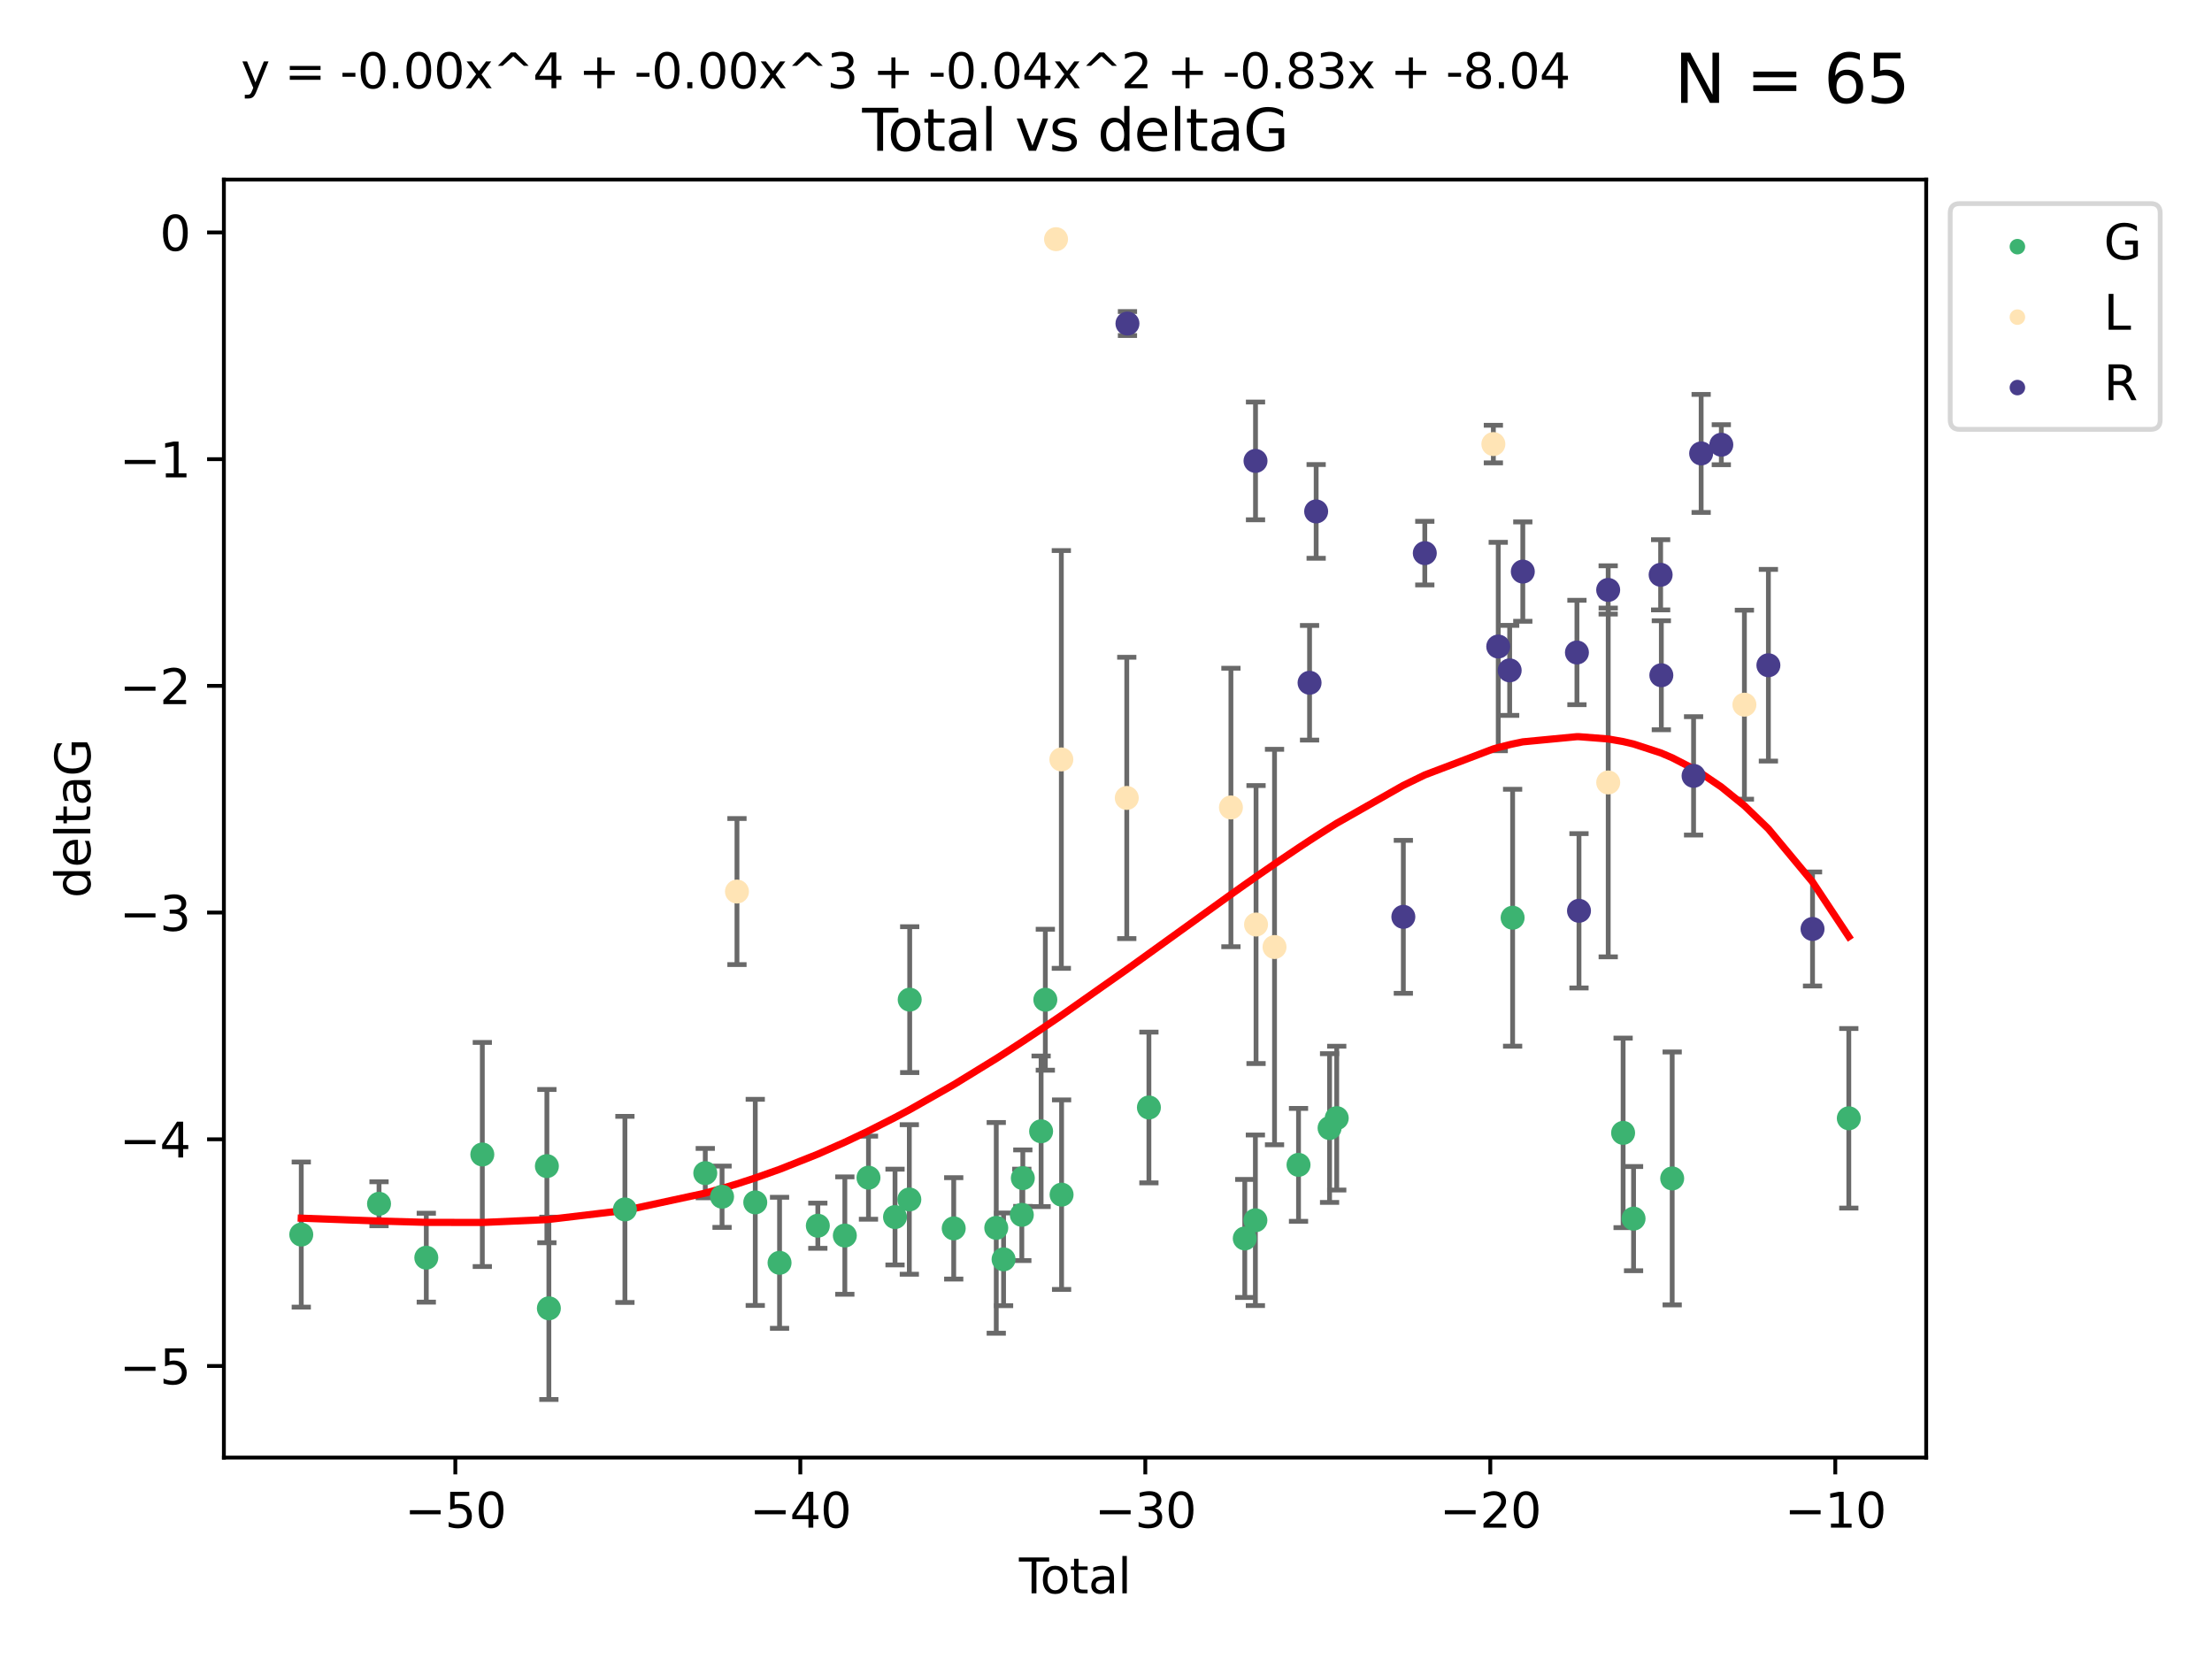 <?xml version="1.0" encoding="utf-8" standalone="no"?>
<!DOCTYPE svg PUBLIC "-//W3C//DTD SVG 1.1//EN"
  "http://www.w3.org/Graphics/SVG/1.1/DTD/svg11.dtd">
<svg xmlns:xlink="http://www.w3.org/1999/xlink" width="460.8pt" height="345.6pt" viewBox="0 0 460.8 345.6" xmlns="http://www.w3.org/2000/svg" version="1.1">
 <defs>
  <style type="text/css">*{stroke-linejoin: round; stroke-linecap: butt}</style>
 </defs>
 <g id="figure_1">
  <g id="patch_1">
   <path d="M 0 345.6 
L 460.8 345.6 
L 460.8 0 
L 0 0 
z
" style="fill: #ffffff"/>
  </g>
  <g id="axes_1">
   <g id="patch_2">
    <path d="M 46.64 303.64 
L 401.26 303.64 
L 401.26 37.411 
L 46.64 37.411 
z
" style="fill: #ffffff"/>
   </g>
   <g id="PathCollection_1">
    <defs>
     <path id="m9572aac5c4" d="M 0 1.118 
C 0.297 1.118 0.581 1 0.791 0.791 
C 1 0.581 1.118 0.297 1.118 0 
C 1.118 -0.297 1 -0.581 0.791 -0.791 
C 0.581 -1 0.297 -1.118 0 -1.118 
C -0.297 -1.118 -0.581 -1 -0.791 -0.791 
C -1 -0.581 -1.118 -0.297 -1.118 0 
C -1.118 0.297 -1 0.581 -0.791 0.791 
C -0.581 1 -0.297 1.118 0 1.118 
z
" style="stroke: #3cb371"/>
    </defs>
    <g clip-path="url(#p3789a8ad68)">
     <use xlink:href="#m9572aac5c4" x="62.759" y="257.182" style="fill: #3cb371; stroke: #3cb371"/>
     <use xlink:href="#m9572aac5c4" x="78.96" y="250.768" style="fill: #3cb371; stroke: #3cb371"/>
     <use xlink:href="#m9572aac5c4" x="88.805" y="261.999" style="fill: #3cb371; stroke: #3cb371"/>
     <use xlink:href="#m9572aac5c4" x="100.475" y="240.501" style="fill: #3cb371; stroke: #3cb371"/>
     <use xlink:href="#m9572aac5c4" x="113.926" y="242.922" style="fill: #3cb371; stroke: #3cb371"/>
     <use xlink:href="#m9572aac5c4" x="114.341" y="272.546" style="fill: #3cb371; stroke: #3cb371"/>
     <use xlink:href="#m9572aac5c4" x="130.182" y="251.943" style="fill: #3cb371; stroke: #3cb371"/>
     <use xlink:href="#m9572aac5c4" x="146.922" y="244.382" style="fill: #3cb371; stroke: #3cb371"/>
     <use xlink:href="#m9572aac5c4" x="150.418" y="249.3" style="fill: #3cb371; stroke: #3cb371"/>
     <use xlink:href="#m9572aac5c4" x="157.336" y="250.479" style="fill: #3cb371; stroke: #3cb371"/>
     <use xlink:href="#m9572aac5c4" x="162.396" y="263.065" style="fill: #3cb371; stroke: #3cb371"/>
     <use xlink:href="#m9572aac5c4" x="170.369" y="255.34" style="fill: #3cb371; stroke: #3cb371"/>
     <use xlink:href="#m9572aac5c4" x="175.995" y="257.388" style="fill: #3cb371; stroke: #3cb371"/>
     <use xlink:href="#m9572aac5c4" x="180.92" y="245.332" style="fill: #3cb371; stroke: #3cb371"/>
     <use xlink:href="#m9572aac5c4" x="186.45" y="253.533" style="fill: #3cb371; stroke: #3cb371"/>
     <use xlink:href="#m9572aac5c4" x="189.429" y="249.871" style="fill: #3cb371; stroke: #3cb371"/>
     <use xlink:href="#m9572aac5c4" x="189.507" y="208.243" style="fill: #3cb371; stroke: #3cb371"/>
     <use xlink:href="#m9572aac5c4" x="198.678" y="255.891" style="fill: #3cb371; stroke: #3cb371"/>
     <use xlink:href="#m9572aac5c4" x="207.539" y="255.787" style="fill: #3cb371; stroke: #3cb371"/>
     <use xlink:href="#m9572aac5c4" x="209.063" y="262.342" style="fill: #3cb371; stroke: #3cb371"/>
     <use xlink:href="#m9572aac5c4" x="212.864" y="253.075" style="fill: #3cb371; stroke: #3cb371"/>
     <use xlink:href="#m9572aac5c4" x="213.072" y="245.425" style="fill: #3cb371; stroke: #3cb371"/>
     <use xlink:href="#m9572aac5c4" x="216.882" y="235.668" style="fill: #3cb371; stroke: #3cb371"/>
     <use xlink:href="#m9572aac5c4" x="217.762" y="208.261" style="fill: #3cb371; stroke: #3cb371"/>
     <use xlink:href="#m9572aac5c4" x="221.148" y="248.867" style="fill: #3cb371; stroke: #3cb371"/>
     <use xlink:href="#m9572aac5c4" x="239.339" y="230.71" style="fill: #3cb371; stroke: #3cb371"/>
     <use xlink:href="#m9572aac5c4" x="259.309" y="257.991" style="fill: #3cb371; stroke: #3cb371"/>
     <use xlink:href="#m9572aac5c4" x="261.52" y="254.21" style="fill: #3cb371; stroke: #3cb371"/>
     <use xlink:href="#m9572aac5c4" x="270.506" y="242.66" style="fill: #3cb371; stroke: #3cb371"/>
     <use xlink:href="#m9572aac5c4" x="276.974" y="234.993" style="fill: #3cb371; stroke: #3cb371"/>
     <use xlink:href="#m9572aac5c4" x="278.466" y="232.924" style="fill: #3cb371; stroke: #3cb371"/>
     <use xlink:href="#m9572aac5c4" x="315.106" y="191.178" style="fill: #3cb371; stroke: #3cb371"/>
     <use xlink:href="#m9572aac5c4" x="338.124" y="235.999" style="fill: #3cb371; stroke: #3cb371"/>
     <use xlink:href="#m9572aac5c4" x="340.301" y="253.86" style="fill: #3cb371; stroke: #3cb371"/>
     <use xlink:href="#m9572aac5c4" x="348.347" y="245.49" style="fill: #3cb371; stroke: #3cb371"/>
     <use xlink:href="#m9572aac5c4" x="385.141" y="232.96" style="fill: #3cb371; stroke: #3cb371"/>
    </g>
   </g>
   <g id="PathCollection_2">
    <defs>
     <path id="m17d4ac62e1" d="M 0 1.118 
C 0.297 1.118 0.581 1 0.791 0.791 
C 1 0.581 1.118 0.297 1.118 0 
C 1.118 -0.297 1 -0.581 0.791 -0.791 
C 0.581 -1 0.297 -1.118 0 -1.118 
C -0.297 -1.118 -0.581 -1 -0.791 -0.791 
C -1 -0.581 -1.118 -0.297 -1.118 0 
C -1.118 0.297 -1 0.581 -0.791 0.791 
C -0.581 1 -0.297 1.118 0 1.118 
z
" style="stroke: #ffe4b5"/>
    </defs>
    <g clip-path="url(#p3789a8ad68)">
     <use xlink:href="#m17d4ac62e1" x="153.524" y="185.725" style="fill: #ffe4b5; stroke: #ffe4b5"/>
     <use xlink:href="#m17d4ac62e1" x="219.992" y="49.825" style="fill: #ffe4b5; stroke: #ffe4b5"/>
     <use xlink:href="#m17d4ac62e1" x="221.096" y="158.203" style="fill: #ffe4b5; stroke: #ffe4b5"/>
     <use xlink:href="#m17d4ac62e1" x="234.727" y="166.226" style="fill: #ffe4b5; stroke: #ffe4b5"/>
     <use xlink:href="#m17d4ac62e1" x="256.424" y="168.208" style="fill: #ffe4b5; stroke: #ffe4b5"/>
     <use xlink:href="#m17d4ac62e1" x="261.657" y="192.599" style="fill: #ffe4b5; stroke: #ffe4b5"/>
     <use xlink:href="#m17d4ac62e1" x="265.507" y="197.283" style="fill: #ffe4b5; stroke: #ffe4b5"/>
     <use xlink:href="#m17d4ac62e1" x="311.096" y="92.507" style="fill: #ffe4b5; stroke: #ffe4b5"/>
     <use xlink:href="#m17d4ac62e1" x="335.021" y="163" style="fill: #ffe4b5; stroke: #ffe4b5"/>
     <use xlink:href="#m17d4ac62e1" x="363.392" y="146.798" style="fill: #ffe4b5; stroke: #ffe4b5"/>
    </g>
   </g>
   <g id="PathCollection_3">
    <defs>
     <path id="m73bec2b24d" d="M 0 1.118 
C 0.297 1.118 0.581 1 0.791 0.791 
C 1 0.581 1.118 0.297 1.118 0 
C 1.118 -0.297 1 -0.581 0.791 -0.791 
C 0.581 -1 0.297 -1.118 0 -1.118 
C -0.297 -1.118 -0.581 -1 -0.791 -0.791 
C -1 -0.581 -1.118 -0.297 -1.118 0 
C -1.118 0.297 -1 0.581 -0.791 0.791 
C -0.581 1 -0.297 1.118 0 1.118 
z
" style="stroke: #483d8b"/>
    </defs>
    <g clip-path="url(#p3789a8ad68)">
     <use xlink:href="#m73bec2b24d" x="234.87" y="67.402" style="fill: #483d8b; stroke: #483d8b"/>
     <use xlink:href="#m73bec2b24d" x="261.547" y="96.017" style="fill: #483d8b; stroke: #483d8b"/>
     <use xlink:href="#m73bec2b24d" x="272.806" y="142.234" style="fill: #483d8b; stroke: #483d8b"/>
     <use xlink:href="#m73bec2b24d" x="274.179" y="106.539" style="fill: #483d8b; stroke: #483d8b"/>
     <use xlink:href="#m73bec2b24d" x="292.342" y="190.994" style="fill: #483d8b; stroke: #483d8b"/>
     <use xlink:href="#m73bec2b24d" x="296.812" y="115.228" style="fill: #483d8b; stroke: #483d8b"/>
     <use xlink:href="#m73bec2b24d" x="312.111" y="134.683" style="fill: #483d8b; stroke: #483d8b"/>
     <use xlink:href="#m73bec2b24d" x="314.492" y="139.652" style="fill: #483d8b; stroke: #483d8b"/>
     <use xlink:href="#m73bec2b24d" x="317.228" y="119.074" style="fill: #483d8b; stroke: #483d8b"/>
     <use xlink:href="#m73bec2b24d" x="328.504" y="135.925" style="fill: #483d8b; stroke: #483d8b"/>
     <use xlink:href="#m73bec2b24d" x="328.933" y="189.737" style="fill: #483d8b; stroke: #483d8b"/>
     <use xlink:href="#m73bec2b24d" x="335.013" y="122.892" style="fill: #483d8b; stroke: #483d8b"/>
     <use xlink:href="#m73bec2b24d" x="345.941" y="119.738" style="fill: #483d8b; stroke: #483d8b"/>
     <use xlink:href="#m73bec2b24d" x="346.087" y="140.667" style="fill: #483d8b; stroke: #483d8b"/>
     <use xlink:href="#m73bec2b24d" x="352.802" y="161.626" style="fill: #483d8b; stroke: #483d8b"/>
     <use xlink:href="#m73bec2b24d" x="354.38" y="94.457" style="fill: #483d8b; stroke: #483d8b"/>
     <use xlink:href="#m73bec2b24d" x="358.582" y="92.644" style="fill: #483d8b; stroke: #483d8b"/>
     <use xlink:href="#m73bec2b24d" x="368.389" y="138.582" style="fill: #483d8b; stroke: #483d8b"/>
     <use xlink:href="#m73bec2b24d" x="377.584" y="193.524" style="fill: #483d8b; stroke: #483d8b"/>
    </g>
   </g>
   <g id="matplotlib.axis_1">
    <g id="xtick_1">
     <g id="line2d_1">
      <defs>
       <path id="m373de8306a" d="M 0 0 
L 0 3.5 
" style="stroke: #000000; stroke-width: 0.8"/>
      </defs>
      <g>
       <use xlink:href="#m373de8306a" x="94.853" y="303.64" style="stroke: #000000; stroke-width: 0.8"/>
      </g>
     </g>
     <g id="text_1">
      <!-- −50 -->
      <g transform="translate(84.301 318.238)scale(0.1 -0.1)">
       <defs>
        <path id="DejaVuSans-2212" d="M 678 2272 
L 4684 2272 
L 4684 1741 
L 678 1741 
L 678 2272 
z
" transform="scale(0.016)"/>
        <path id="DejaVuSans-35" d="M 691 4666 
L 3169 4666 
L 3169 4134 
L 1269 4134 
L 1269 2991 
Q 1406 3038 1543 3061 
Q 1681 3084 1819 3084 
Q 2600 3084 3056 2656 
Q 3513 2228 3513 1497 
Q 3513 744 3044 326 
Q 2575 -91 1722 -91 
Q 1428 -91 1123 -41 
Q 819 9 494 109 
L 494 744 
Q 775 591 1075 516 
Q 1375 441 1709 441 
Q 2250 441 2565 725 
Q 2881 1009 2881 1497 
Q 2881 1984 2565 2268 
Q 2250 2553 1709 2553 
Q 1456 2553 1204 2497 
Q 953 2441 691 2322 
L 691 4666 
z
" transform="scale(0.016)"/>
        <path id="DejaVuSans-30" d="M 2034 4250 
Q 1547 4250 1301 3770 
Q 1056 3291 1056 2328 
Q 1056 1369 1301 889 
Q 1547 409 2034 409 
Q 2525 409 2770 889 
Q 3016 1369 3016 2328 
Q 3016 3291 2770 3770 
Q 2525 4250 2034 4250 
z
M 2034 4750 
Q 2819 4750 3233 4129 
Q 3647 3509 3647 2328 
Q 3647 1150 3233 529 
Q 2819 -91 2034 -91 
Q 1250 -91 836 529 
Q 422 1150 422 2328 
Q 422 3509 836 4129 
Q 1250 4750 2034 4750 
z
" transform="scale(0.016)"/>
       </defs>
       <use xlink:href="#DejaVuSans-2212"/>
       <use xlink:href="#DejaVuSans-35" x="83.789"/>
       <use xlink:href="#DejaVuSans-30" x="147.412"/>
      </g>
     </g>
    </g>
    <g id="xtick_2">
     <g id="line2d_2">
      <g>
       <use xlink:href="#m373de8306a" x="166.721" y="303.64" style="stroke: #000000; stroke-width: 0.8"/>
      </g>
     </g>
     <g id="text_2">
      <!-- −40 -->
      <g transform="translate(156.168 318.238)scale(0.1 -0.1)">
       <defs>
        <path id="DejaVuSans-34" d="M 2419 4116 
L 825 1625 
L 2419 1625 
L 2419 4116 
z
M 2253 4666 
L 3047 4666 
L 3047 1625 
L 3713 1625 
L 3713 1100 
L 3047 1100 
L 3047 0 
L 2419 0 
L 2419 1100 
L 313 1100 
L 313 1709 
L 2253 4666 
z
" transform="scale(0.016)"/>
       </defs>
       <use xlink:href="#DejaVuSans-2212"/>
       <use xlink:href="#DejaVuSans-34" x="83.789"/>
       <use xlink:href="#DejaVuSans-30" x="147.412"/>
      </g>
     </g>
    </g>
    <g id="xtick_3">
     <g id="line2d_3">
      <g>
       <use xlink:href="#m373de8306a" x="238.588" y="303.64" style="stroke: #000000; stroke-width: 0.8"/>
      </g>
     </g>
     <g id="text_3">
      <!-- −30 -->
      <g transform="translate(228.036 318.238)scale(0.1 -0.1)">
       <defs>
        <path id="DejaVuSans-33" d="M 2597 2516 
Q 3050 2419 3304 2112 
Q 3559 1806 3559 1356 
Q 3559 666 3084 287 
Q 2609 -91 1734 -91 
Q 1441 -91 1130 -33 
Q 819 25 488 141 
L 488 750 
Q 750 597 1062 519 
Q 1375 441 1716 441 
Q 2309 441 2620 675 
Q 2931 909 2931 1356 
Q 2931 1769 2642 2001 
Q 2353 2234 1838 2234 
L 1294 2234 
L 1294 2753 
L 1863 2753 
Q 2328 2753 2575 2939 
Q 2822 3125 2822 3475 
Q 2822 3834 2567 4026 
Q 2313 4219 1838 4219 
Q 1578 4219 1281 4162 
Q 984 4106 628 3988 
L 628 4550 
Q 988 4650 1302 4700 
Q 1616 4750 1894 4750 
Q 2613 4750 3031 4423 
Q 3450 4097 3450 3541 
Q 3450 3153 3228 2886 
Q 3006 2619 2597 2516 
z
" transform="scale(0.016)"/>
       </defs>
       <use xlink:href="#DejaVuSans-2212"/>
       <use xlink:href="#DejaVuSans-33" x="83.789"/>
       <use xlink:href="#DejaVuSans-30" x="147.412"/>
      </g>
     </g>
    </g>
    <g id="xtick_4">
     <g id="line2d_4">
      <g>
       <use xlink:href="#m373de8306a" x="310.456" y="303.64" style="stroke: #000000; stroke-width: 0.8"/>
      </g>
     </g>
     <g id="text_4">
      <!-- −20 -->
      <g transform="translate(299.904 318.238)scale(0.1 -0.1)">
       <defs>
        <path id="DejaVuSans-32" d="M 1228 531 
L 3431 531 
L 3431 0 
L 469 0 
L 469 531 
Q 828 903 1448 1529 
Q 2069 2156 2228 2338 
Q 2531 2678 2651 2914 
Q 2772 3150 2772 3378 
Q 2772 3750 2511 3984 
Q 2250 4219 1831 4219 
Q 1534 4219 1204 4116 
Q 875 4013 500 3803 
L 500 4441 
Q 881 4594 1212 4672 
Q 1544 4750 1819 4750 
Q 2544 4750 2975 4387 
Q 3406 4025 3406 3419 
Q 3406 3131 3298 2873 
Q 3191 2616 2906 2266 
Q 2828 2175 2409 1742 
Q 1991 1309 1228 531 
z
" transform="scale(0.016)"/>
       </defs>
       <use xlink:href="#DejaVuSans-2212"/>
       <use xlink:href="#DejaVuSans-32" x="83.789"/>
       <use xlink:href="#DejaVuSans-30" x="147.412"/>
      </g>
     </g>
    </g>
    <g id="xtick_5">
     <g id="line2d_5">
      <g>
       <use xlink:href="#m373de8306a" x="382.324" y="303.64" style="stroke: #000000; stroke-width: 0.8"/>
      </g>
     </g>
     <g id="text_5">
      <!-- −10 -->
      <g transform="translate(371.771 318.238)scale(0.1 -0.1)">
       <defs>
        <path id="DejaVuSans-31" d="M 794 531 
L 1825 531 
L 1825 4091 
L 703 3866 
L 703 4441 
L 1819 4666 
L 2450 4666 
L 2450 531 
L 3481 531 
L 3481 0 
L 794 0 
L 794 531 
z
" transform="scale(0.016)"/>
       </defs>
       <use xlink:href="#DejaVuSans-2212"/>
       <use xlink:href="#DejaVuSans-31" x="83.789"/>
       <use xlink:href="#DejaVuSans-30" x="147.412"/>
      </g>
     </g>
    </g>
    <g id="text_6">
     <!-- Total -->
     <g transform="translate(212.273 331.917)scale(0.1 -0.1)">
      <defs>
       <path id="DejaVuSans-54" d="M -19 4666 
L 3928 4666 
L 3928 4134 
L 2272 4134 
L 2272 0 
L 1638 0 
L 1638 4134 
L -19 4134 
L -19 4666 
z
" transform="scale(0.016)"/>
       <path id="DejaVuSans-6f" d="M 1959 3097 
Q 1497 3097 1228 2736 
Q 959 2375 959 1747 
Q 959 1119 1226 758 
Q 1494 397 1959 397 
Q 2419 397 2687 759 
Q 2956 1122 2956 1747 
Q 2956 2369 2687 2733 
Q 2419 3097 1959 3097 
z
M 1959 3584 
Q 2709 3584 3137 3096 
Q 3566 2609 3566 1747 
Q 3566 888 3137 398 
Q 2709 -91 1959 -91 
Q 1206 -91 779 398 
Q 353 888 353 1747 
Q 353 2609 779 3096 
Q 1206 3584 1959 3584 
z
" transform="scale(0.016)"/>
       <path id="DejaVuSans-74" d="M 1172 4494 
L 1172 3500 
L 2356 3500 
L 2356 3053 
L 1172 3053 
L 1172 1153 
Q 1172 725 1289 603 
Q 1406 481 1766 481 
L 2356 481 
L 2356 0 
L 1766 0 
Q 1100 0 847 248 
Q 594 497 594 1153 
L 594 3053 
L 172 3053 
L 172 3500 
L 594 3500 
L 594 4494 
L 1172 4494 
z
" transform="scale(0.016)"/>
       <path id="DejaVuSans-61" d="M 2194 1759 
Q 1497 1759 1228 1600 
Q 959 1441 959 1056 
Q 959 750 1161 570 
Q 1363 391 1709 391 
Q 2188 391 2477 730 
Q 2766 1069 2766 1631 
L 2766 1759 
L 2194 1759 
z
M 3341 1997 
L 3341 0 
L 2766 0 
L 2766 531 
Q 2569 213 2275 61 
Q 1981 -91 1556 -91 
Q 1019 -91 701 211 
Q 384 513 384 1019 
Q 384 1609 779 1909 
Q 1175 2209 1959 2209 
L 2766 2209 
L 2766 2266 
Q 2766 2663 2505 2880 
Q 2244 3097 1772 3097 
Q 1472 3097 1187 3025 
Q 903 2953 641 2809 
L 641 3341 
Q 956 3463 1253 3523 
Q 1550 3584 1831 3584 
Q 2591 3584 2966 3190 
Q 3341 2797 3341 1997 
z
" transform="scale(0.016)"/>
       <path id="DejaVuSans-6c" d="M 603 4863 
L 1178 4863 
L 1178 0 
L 603 0 
L 603 4863 
z
" transform="scale(0.016)"/>
      </defs>
      <use xlink:href="#DejaVuSans-54"/>
      <use xlink:href="#DejaVuSans-6f" x="44.084"/>
      <use xlink:href="#DejaVuSans-74" x="105.266"/>
      <use xlink:href="#DejaVuSans-61" x="144.475"/>
      <use xlink:href="#DejaVuSans-6c" x="205.754"/>
     </g>
    </g>
   </g>
   <g id="matplotlib.axis_2">
    <g id="ytick_1">
     <g id="line2d_6">
      <defs>
       <path id="m871b6bd806" d="M 0 0 
L -3.5 0 
" style="stroke: #000000; stroke-width: 0.8"/>
      </defs>
      <g>
       <use xlink:href="#m871b6bd806" x="46.64" y="284.56" style="stroke: #000000; stroke-width: 0.8"/>
      </g>
     </g>
     <g id="text_7">
      <!-- −5 -->
      <g transform="translate(24.898 288.36)scale(0.1 -0.1)">
       <use xlink:href="#DejaVuSans-2212"/>
       <use xlink:href="#DejaVuSans-35" x="83.789"/>
      </g>
     </g>
    </g>
    <g id="ytick_2">
     <g id="line2d_7">
      <g>
       <use xlink:href="#m871b6bd806" x="46.64" y="237.333" style="stroke: #000000; stroke-width: 0.8"/>
      </g>
     </g>
     <g id="text_8">
      <!-- −4 -->
      <g transform="translate(24.898 241.132)scale(0.1 -0.1)">
       <use xlink:href="#DejaVuSans-2212"/>
       <use xlink:href="#DejaVuSans-34" x="83.789"/>
      </g>
     </g>
    </g>
    <g id="ytick_3">
     <g id="line2d_8">
      <g>
       <use xlink:href="#m871b6bd806" x="46.64" y="190.106" style="stroke: #000000; stroke-width: 0.8"/>
      </g>
     </g>
     <g id="text_9">
      <!-- −3 -->
      <g transform="translate(24.898 193.905)scale(0.1 -0.1)">
       <use xlink:href="#DejaVuSans-2212"/>
       <use xlink:href="#DejaVuSans-33" x="83.789"/>
      </g>
     </g>
    </g>
    <g id="ytick_4">
     <g id="line2d_9">
      <g>
       <use xlink:href="#m871b6bd806" x="46.64" y="142.878" style="stroke: #000000; stroke-width: 0.8"/>
      </g>
     </g>
     <g id="text_10">
      <!-- −2 -->
      <g transform="translate(24.898 146.677)scale(0.1 -0.1)">
       <use xlink:href="#DejaVuSans-2212"/>
       <use xlink:href="#DejaVuSans-32" x="83.789"/>
      </g>
     </g>
    </g>
    <g id="ytick_5">
     <g id="line2d_10">
      <g>
       <use xlink:href="#m871b6bd806" x="46.64" y="95.651" style="stroke: #000000; stroke-width: 0.8"/>
      </g>
     </g>
     <g id="text_11">
      <!-- −1 -->
      <g transform="translate(24.898 99.45)scale(0.1 -0.1)">
       <use xlink:href="#DejaVuSans-2212"/>
       <use xlink:href="#DejaVuSans-31" x="83.789"/>
      </g>
     </g>
    </g>
    <g id="ytick_6">
     <g id="line2d_11">
      <g>
       <use xlink:href="#m871b6bd806" x="46.64" y="48.423" style="stroke: #000000; stroke-width: 0.8"/>
      </g>
     </g>
     <g id="text_12">
      <!-- 0 -->
      <g transform="translate(33.278 52.223)scale(0.1 -0.1)">
       <use xlink:href="#DejaVuSans-30"/>
      </g>
     </g>
    </g>
    <g id="text_13">
     <!-- deltaG -->
     <g transform="translate(18.818 187.064)rotate(-90)scale(0.1 -0.1)">
      <defs>
       <path id="DejaVuSans-64" d="M 2906 2969 
L 2906 4863 
L 3481 4863 
L 3481 0 
L 2906 0 
L 2906 525 
Q 2725 213 2448 61 
Q 2172 -91 1784 -91 
Q 1150 -91 751 415 
Q 353 922 353 1747 
Q 353 2572 751 3078 
Q 1150 3584 1784 3584 
Q 2172 3584 2448 3432 
Q 2725 3281 2906 2969 
z
M 947 1747 
Q 947 1113 1208 752 
Q 1469 391 1925 391 
Q 2381 391 2643 752 
Q 2906 1113 2906 1747 
Q 2906 2381 2643 2742 
Q 2381 3103 1925 3103 
Q 1469 3103 1208 2742 
Q 947 2381 947 1747 
z
" transform="scale(0.016)"/>
       <path id="DejaVuSans-65" d="M 3597 1894 
L 3597 1613 
L 953 1613 
Q 991 1019 1311 708 
Q 1631 397 2203 397 
Q 2534 397 2845 478 
Q 3156 559 3463 722 
L 3463 178 
Q 3153 47 2828 -22 
Q 2503 -91 2169 -91 
Q 1331 -91 842 396 
Q 353 884 353 1716 
Q 353 2575 817 3079 
Q 1281 3584 2069 3584 
Q 2775 3584 3186 3129 
Q 3597 2675 3597 1894 
z
M 3022 2063 
Q 3016 2534 2758 2815 
Q 2500 3097 2075 3097 
Q 1594 3097 1305 2825 
Q 1016 2553 972 2059 
L 3022 2063 
z
" transform="scale(0.016)"/>
       <path id="DejaVuSans-47" d="M 3809 666 
L 3809 1919 
L 2778 1919 
L 2778 2438 
L 4434 2438 
L 4434 434 
Q 4069 175 3628 42 
Q 3188 -91 2688 -91 
Q 1594 -91 976 548 
Q 359 1188 359 2328 
Q 359 3472 976 4111 
Q 1594 4750 2688 4750 
Q 3144 4750 3555 4637 
Q 3966 4525 4313 4306 
L 4313 3634 
Q 3963 3931 3569 4081 
Q 3175 4231 2741 4231 
Q 1884 4231 1454 3753 
Q 1025 3275 1025 2328 
Q 1025 1384 1454 906 
Q 1884 428 2741 428 
Q 3075 428 3337 486 
Q 3600 544 3809 666 
z
" transform="scale(0.016)"/>
      </defs>
      <use xlink:href="#DejaVuSans-64"/>
      <use xlink:href="#DejaVuSans-65" x="63.477"/>
      <use xlink:href="#DejaVuSans-6c" x="125"/>
      <use xlink:href="#DejaVuSans-74" x="152.783"/>
      <use xlink:href="#DejaVuSans-61" x="191.992"/>
      <use xlink:href="#DejaVuSans-47" x="253.271"/>
     </g>
    </g>
   </g>
   <g id="LineCollection_1">
    <path d="M 62.759 272.296 
L 62.759 242.068 
" clip-path="url(#p3789a8ad68)" style="fill: none; stroke: #696969"/>
    <path d="M 78.96 255.351 
L 78.96 246.184 
" clip-path="url(#p3789a8ad68)" style="fill: none; stroke: #696969"/>
    <path d="M 88.805 271.258 
L 88.805 252.74 
" clip-path="url(#p3789a8ad68)" style="fill: none; stroke: #696969"/>
    <path d="M 100.475 263.84 
L 100.475 217.163 
" clip-path="url(#p3789a8ad68)" style="fill: none; stroke: #696969"/>
    <path d="M 113.926 258.884 
L 113.926 226.961 
" clip-path="url(#p3789a8ad68)" style="fill: none; stroke: #696969"/>
    <path d="M 114.341 291.539 
L 114.341 253.554 
" clip-path="url(#p3789a8ad68)" style="fill: none; stroke: #696969"/>
    <path d="M 130.182 271.328 
L 130.182 232.557 
" clip-path="url(#p3789a8ad68)" style="fill: none; stroke: #696969"/>
    <path d="M 146.922 249.527 
L 146.922 239.237 
" clip-path="url(#p3789a8ad68)" style="fill: none; stroke: #696969"/>
    <path d="M 150.418 255.687 
L 150.418 242.912 
" clip-path="url(#p3789a8ad68)" style="fill: none; stroke: #696969"/>
    <path d="M 157.336 271.953 
L 157.336 229.006 
" clip-path="url(#p3789a8ad68)" style="fill: none; stroke: #696969"/>
    <path d="M 162.396 276.714 
L 162.396 249.415 
" clip-path="url(#p3789a8ad68)" style="fill: none; stroke: #696969"/>
    <path d="M 170.369 260.046 
L 170.369 250.634 
" clip-path="url(#p3789a8ad68)" style="fill: none; stroke: #696969"/>
    <path d="M 175.995 269.616 
L 175.995 245.16 
" clip-path="url(#p3789a8ad68)" style="fill: none; stroke: #696969"/>
    <path d="M 180.92 253.984 
L 180.92 236.68 
" clip-path="url(#p3789a8ad68)" style="fill: none; stroke: #696969"/>
    <path d="M 186.45 263.506 
L 186.45 243.559 
" clip-path="url(#p3789a8ad68)" style="fill: none; stroke: #696969"/>
    <path d="M 189.429 265.445 
L 189.429 234.297 
" clip-path="url(#p3789a8ad68)" style="fill: none; stroke: #696969"/>
    <path d="M 189.507 223.434 
L 189.507 193.052 
" clip-path="url(#p3789a8ad68)" style="fill: none; stroke: #696969"/>
    <path d="M 198.678 266.454 
L 198.678 245.329 
" clip-path="url(#p3789a8ad68)" style="fill: none; stroke: #696969"/>
    <path d="M 207.539 277.735 
L 207.539 233.84 
" clip-path="url(#p3789a8ad68)" style="fill: none; stroke: #696969"/>
    <path d="M 209.063 272.002 
L 209.063 252.682 
" clip-path="url(#p3789a8ad68)" style="fill: none; stroke: #696969"/>
    <path d="M 212.864 262.599 
L 212.864 243.552 
" clip-path="url(#p3789a8ad68)" style="fill: none; stroke: #696969"/>
    <path d="M 213.072 251.305 
L 213.072 239.545 
" clip-path="url(#p3789a8ad68)" style="fill: none; stroke: #696969"/>
    <path d="M 216.882 251.35 
L 216.882 219.987 
" clip-path="url(#p3789a8ad68)" style="fill: none; stroke: #696969"/>
    <path d="M 217.762 222.943 
L 217.762 193.58 
" clip-path="url(#p3789a8ad68)" style="fill: none; stroke: #696969"/>
    <path d="M 221.148 268.609 
L 221.148 229.125 
" clip-path="url(#p3789a8ad68)" style="fill: none; stroke: #696969"/>
    <path d="M 239.339 246.412 
L 239.339 215.007 
" clip-path="url(#p3789a8ad68)" style="fill: none; stroke: #696969"/>
    <path d="M 259.309 270.285 
L 259.309 245.697 
" clip-path="url(#p3789a8ad68)" style="fill: none; stroke: #696969"/>
    <path d="M 261.52 271.98 
L 261.52 236.439 
" clip-path="url(#p3789a8ad68)" style="fill: none; stroke: #696969"/>
    <path d="M 270.506 254.419 
L 270.506 230.902 
" clip-path="url(#p3789a8ad68)" style="fill: none; stroke: #696969"/>
    <path d="M 276.974 250.487 
L 276.974 219.499 
" clip-path="url(#p3789a8ad68)" style="fill: none; stroke: #696969"/>
    <path d="M 278.466 247.9 
L 278.466 217.947 
" clip-path="url(#p3789a8ad68)" style="fill: none; stroke: #696969"/>
    <path d="M 315.106 217.938 
L 315.106 164.418 
" clip-path="url(#p3789a8ad68)" style="fill: none; stroke: #696969"/>
    <path d="M 338.124 255.74 
L 338.124 216.257 
" clip-path="url(#p3789a8ad68)" style="fill: none; stroke: #696969"/>
    <path d="M 340.301 264.71 
L 340.301 243.009 
" clip-path="url(#p3789a8ad68)" style="fill: none; stroke: #696969"/>
    <path d="M 348.347 271.836 
L 348.347 219.145 
" clip-path="url(#p3789a8ad68)" style="fill: none; stroke: #696969"/>
    <path d="M 385.141 251.662 
L 385.141 214.257 
" clip-path="url(#p3789a8ad68)" style="fill: none; stroke: #696969"/>
   </g>
   <g id="line2d_12">
    <defs>
     <path id="m659d28e1be" d="M 2 0 
L -2 -0 
" style="stroke: #696969"/>
    </defs>
    <g clip-path="url(#p3789a8ad68)">
     <use xlink:href="#m659d28e1be" x="62.759" y="272.296" style="fill: #696969; stroke: #696969"/>
     <use xlink:href="#m659d28e1be" x="78.96" y="255.351" style="fill: #696969; stroke: #696969"/>
     <use xlink:href="#m659d28e1be" x="88.805" y="271.258" style="fill: #696969; stroke: #696969"/>
     <use xlink:href="#m659d28e1be" x="100.475" y="263.84" style="fill: #696969; stroke: #696969"/>
     <use xlink:href="#m659d28e1be" x="113.926" y="258.884" style="fill: #696969; stroke: #696969"/>
     <use xlink:href="#m659d28e1be" x="114.341" y="291.539" style="fill: #696969; stroke: #696969"/>
     <use xlink:href="#m659d28e1be" x="130.182" y="271.328" style="fill: #696969; stroke: #696969"/>
     <use xlink:href="#m659d28e1be" x="146.922" y="249.527" style="fill: #696969; stroke: #696969"/>
     <use xlink:href="#m659d28e1be" x="150.418" y="255.687" style="fill: #696969; stroke: #696969"/>
     <use xlink:href="#m659d28e1be" x="157.336" y="271.953" style="fill: #696969; stroke: #696969"/>
     <use xlink:href="#m659d28e1be" x="162.396" y="276.714" style="fill: #696969; stroke: #696969"/>
     <use xlink:href="#m659d28e1be" x="170.369" y="260.046" style="fill: #696969; stroke: #696969"/>
     <use xlink:href="#m659d28e1be" x="175.995" y="269.616" style="fill: #696969; stroke: #696969"/>
     <use xlink:href="#m659d28e1be" x="180.92" y="253.984" style="fill: #696969; stroke: #696969"/>
     <use xlink:href="#m659d28e1be" x="186.45" y="263.506" style="fill: #696969; stroke: #696969"/>
     <use xlink:href="#m659d28e1be" x="189.429" y="265.445" style="fill: #696969; stroke: #696969"/>
     <use xlink:href="#m659d28e1be" x="189.507" y="223.434" style="fill: #696969; stroke: #696969"/>
     <use xlink:href="#m659d28e1be" x="198.678" y="266.454" style="fill: #696969; stroke: #696969"/>
     <use xlink:href="#m659d28e1be" x="207.539" y="277.735" style="fill: #696969; stroke: #696969"/>
     <use xlink:href="#m659d28e1be" x="209.063" y="272.002" style="fill: #696969; stroke: #696969"/>
     <use xlink:href="#m659d28e1be" x="212.864" y="262.599" style="fill: #696969; stroke: #696969"/>
     <use xlink:href="#m659d28e1be" x="213.072" y="251.305" style="fill: #696969; stroke: #696969"/>
     <use xlink:href="#m659d28e1be" x="216.882" y="251.35" style="fill: #696969; stroke: #696969"/>
     <use xlink:href="#m659d28e1be" x="217.762" y="222.943" style="fill: #696969; stroke: #696969"/>
     <use xlink:href="#m659d28e1be" x="221.148" y="268.609" style="fill: #696969; stroke: #696969"/>
     <use xlink:href="#m659d28e1be" x="239.339" y="246.412" style="fill: #696969; stroke: #696969"/>
     <use xlink:href="#m659d28e1be" x="259.309" y="270.285" style="fill: #696969; stroke: #696969"/>
     <use xlink:href="#m659d28e1be" x="261.52" y="271.98" style="fill: #696969; stroke: #696969"/>
     <use xlink:href="#m659d28e1be" x="270.506" y="254.419" style="fill: #696969; stroke: #696969"/>
     <use xlink:href="#m659d28e1be" x="276.974" y="250.487" style="fill: #696969; stroke: #696969"/>
     <use xlink:href="#m659d28e1be" x="278.466" y="247.9" style="fill: #696969; stroke: #696969"/>
     <use xlink:href="#m659d28e1be" x="315.106" y="217.938" style="fill: #696969; stroke: #696969"/>
     <use xlink:href="#m659d28e1be" x="338.124" y="255.74" style="fill: #696969; stroke: #696969"/>
     <use xlink:href="#m659d28e1be" x="340.301" y="264.71" style="fill: #696969; stroke: #696969"/>
     <use xlink:href="#m659d28e1be" x="348.347" y="271.836" style="fill: #696969; stroke: #696969"/>
     <use xlink:href="#m659d28e1be" x="385.141" y="251.662" style="fill: #696969; stroke: #696969"/>
    </g>
   </g>
   <g id="line2d_13">
    <g clip-path="url(#p3789a8ad68)">
     <use xlink:href="#m659d28e1be" x="62.759" y="242.068" style="fill: #696969; stroke: #696969"/>
     <use xlink:href="#m659d28e1be" x="78.96" y="246.184" style="fill: #696969; stroke: #696969"/>
     <use xlink:href="#m659d28e1be" x="88.805" y="252.74" style="fill: #696969; stroke: #696969"/>
     <use xlink:href="#m659d28e1be" x="100.475" y="217.163" style="fill: #696969; stroke: #696969"/>
     <use xlink:href="#m659d28e1be" x="113.926" y="226.961" style="fill: #696969; stroke: #696969"/>
     <use xlink:href="#m659d28e1be" x="114.341" y="253.554" style="fill: #696969; stroke: #696969"/>
     <use xlink:href="#m659d28e1be" x="130.182" y="232.557" style="fill: #696969; stroke: #696969"/>
     <use xlink:href="#m659d28e1be" x="146.922" y="239.237" style="fill: #696969; stroke: #696969"/>
     <use xlink:href="#m659d28e1be" x="150.418" y="242.912" style="fill: #696969; stroke: #696969"/>
     <use xlink:href="#m659d28e1be" x="157.336" y="229.006" style="fill: #696969; stroke: #696969"/>
     <use xlink:href="#m659d28e1be" x="162.396" y="249.415" style="fill: #696969; stroke: #696969"/>
     <use xlink:href="#m659d28e1be" x="170.369" y="250.634" style="fill: #696969; stroke: #696969"/>
     <use xlink:href="#m659d28e1be" x="175.995" y="245.16" style="fill: #696969; stroke: #696969"/>
     <use xlink:href="#m659d28e1be" x="180.92" y="236.68" style="fill: #696969; stroke: #696969"/>
     <use xlink:href="#m659d28e1be" x="186.45" y="243.559" style="fill: #696969; stroke: #696969"/>
     <use xlink:href="#m659d28e1be" x="189.429" y="234.297" style="fill: #696969; stroke: #696969"/>
     <use xlink:href="#m659d28e1be" x="189.507" y="193.052" style="fill: #696969; stroke: #696969"/>
     <use xlink:href="#m659d28e1be" x="198.678" y="245.329" style="fill: #696969; stroke: #696969"/>
     <use xlink:href="#m659d28e1be" x="207.539" y="233.84" style="fill: #696969; stroke: #696969"/>
     <use xlink:href="#m659d28e1be" x="209.063" y="252.682" style="fill: #696969; stroke: #696969"/>
     <use xlink:href="#m659d28e1be" x="212.864" y="243.552" style="fill: #696969; stroke: #696969"/>
     <use xlink:href="#m659d28e1be" x="213.072" y="239.545" style="fill: #696969; stroke: #696969"/>
     <use xlink:href="#m659d28e1be" x="216.882" y="219.987" style="fill: #696969; stroke: #696969"/>
     <use xlink:href="#m659d28e1be" x="217.762" y="193.58" style="fill: #696969; stroke: #696969"/>
     <use xlink:href="#m659d28e1be" x="221.148" y="229.125" style="fill: #696969; stroke: #696969"/>
     <use xlink:href="#m659d28e1be" x="239.339" y="215.007" style="fill: #696969; stroke: #696969"/>
     <use xlink:href="#m659d28e1be" x="259.309" y="245.697" style="fill: #696969; stroke: #696969"/>
     <use xlink:href="#m659d28e1be" x="261.52" y="236.439" style="fill: #696969; stroke: #696969"/>
     <use xlink:href="#m659d28e1be" x="270.506" y="230.902" style="fill: #696969; stroke: #696969"/>
     <use xlink:href="#m659d28e1be" x="276.974" y="219.499" style="fill: #696969; stroke: #696969"/>
     <use xlink:href="#m659d28e1be" x="278.466" y="217.947" style="fill: #696969; stroke: #696969"/>
     <use xlink:href="#m659d28e1be" x="315.106" y="164.418" style="fill: #696969; stroke: #696969"/>
     <use xlink:href="#m659d28e1be" x="338.124" y="216.257" style="fill: #696969; stroke: #696969"/>
     <use xlink:href="#m659d28e1be" x="340.301" y="243.009" style="fill: #696969; stroke: #696969"/>
     <use xlink:href="#m659d28e1be" x="348.347" y="219.145" style="fill: #696969; stroke: #696969"/>
     <use xlink:href="#m659d28e1be" x="385.141" y="214.257" style="fill: #696969; stroke: #696969"/>
    </g>
   </g>
   <g id="LineCollection_2">
    <path d="M 153.524 200.937 
L 153.524 170.512 
" clip-path="url(#p3789a8ad68)" style="fill: none; stroke: #696969"/>
    <path d="M 219.992 50.137 
L 219.992 49.513 
" clip-path="url(#p3789a8ad68)" style="fill: none; stroke: #696969"/>
    <path d="M 221.096 201.718 
L 221.096 114.688 
" clip-path="url(#p3789a8ad68)" style="fill: none; stroke: #696969"/>
    <path d="M 234.727 195.528 
L 234.727 136.923 
" clip-path="url(#p3789a8ad68)" style="fill: none; stroke: #696969"/>
    <path d="M 256.424 197.214 
L 256.424 139.202 
" clip-path="url(#p3789a8ad68)" style="fill: none; stroke: #696969"/>
    <path d="M 261.657 221.554 
L 261.657 163.643 
" clip-path="url(#p3789a8ad68)" style="fill: none; stroke: #696969"/>
    <path d="M 265.507 238.471 
L 265.507 156.095 
" clip-path="url(#p3789a8ad68)" style="fill: none; stroke: #696969"/>
    <path d="M 311.096 96.423 
L 311.096 88.592 
" clip-path="url(#p3789a8ad68)" style="fill: none; stroke: #696969"/>
    <path d="M 335.021 199.33 
L 335.021 126.67 
" clip-path="url(#p3789a8ad68)" style="fill: none; stroke: #696969"/>
    <path d="M 363.392 166.48 
L 363.392 127.115 
" clip-path="url(#p3789a8ad68)" style="fill: none; stroke: #696969"/>
   </g>
   <g id="line2d_14">
    <g clip-path="url(#p3789a8ad68)">
     <use xlink:href="#m659d28e1be" x="153.524" y="200.937" style="fill: #696969; stroke: #696969"/>
     <use xlink:href="#m659d28e1be" x="219.992" y="50.137" style="fill: #696969; stroke: #696969"/>
     <use xlink:href="#m659d28e1be" x="221.096" y="201.718" style="fill: #696969; stroke: #696969"/>
     <use xlink:href="#m659d28e1be" x="234.727" y="195.528" style="fill: #696969; stroke: #696969"/>
     <use xlink:href="#m659d28e1be" x="256.424" y="197.214" style="fill: #696969; stroke: #696969"/>
     <use xlink:href="#m659d28e1be" x="261.657" y="221.554" style="fill: #696969; stroke: #696969"/>
     <use xlink:href="#m659d28e1be" x="265.507" y="238.471" style="fill: #696969; stroke: #696969"/>
     <use xlink:href="#m659d28e1be" x="311.096" y="96.423" style="fill: #696969; stroke: #696969"/>
     <use xlink:href="#m659d28e1be" x="335.021" y="199.33" style="fill: #696969; stroke: #696969"/>
     <use xlink:href="#m659d28e1be" x="363.392" y="166.48" style="fill: #696969; stroke: #696969"/>
    </g>
   </g>
   <g id="line2d_15">
    <g clip-path="url(#p3789a8ad68)">
     <use xlink:href="#m659d28e1be" x="153.524" y="170.512" style="fill: #696969; stroke: #696969"/>
     <use xlink:href="#m659d28e1be" x="219.992" y="49.513" style="fill: #696969; stroke: #696969"/>
     <use xlink:href="#m659d28e1be" x="221.096" y="114.688" style="fill: #696969; stroke: #696969"/>
     <use xlink:href="#m659d28e1be" x="234.727" y="136.923" style="fill: #696969; stroke: #696969"/>
     <use xlink:href="#m659d28e1be" x="256.424" y="139.202" style="fill: #696969; stroke: #696969"/>
     <use xlink:href="#m659d28e1be" x="261.657" y="163.643" style="fill: #696969; stroke: #696969"/>
     <use xlink:href="#m659d28e1be" x="265.507" y="156.095" style="fill: #696969; stroke: #696969"/>
     <use xlink:href="#m659d28e1be" x="311.096" y="88.592" style="fill: #696969; stroke: #696969"/>
     <use xlink:href="#m659d28e1be" x="335.021" y="126.67" style="fill: #696969; stroke: #696969"/>
     <use xlink:href="#m659d28e1be" x="363.392" y="127.115" style="fill: #696969; stroke: #696969"/>
    </g>
   </g>
   <g id="LineCollection_3">
    <path d="M 234.87 69.902 
L 234.87 64.902 
" clip-path="url(#p3789a8ad68)" style="fill: none; stroke: #696969"/>
    <path d="M 261.547 108.281 
L 261.547 83.752 
" clip-path="url(#p3789a8ad68)" style="fill: none; stroke: #696969"/>
    <path d="M 272.806 154.175 
L 272.806 130.293 
" clip-path="url(#p3789a8ad68)" style="fill: none; stroke: #696969"/>
    <path d="M 274.179 116.299 
L 274.179 96.778 
" clip-path="url(#p3789a8ad68)" style="fill: none; stroke: #696969"/>
    <path d="M 292.342 206.925 
L 292.342 175.064 
" clip-path="url(#p3789a8ad68)" style="fill: none; stroke: #696969"/>
    <path d="M 296.812 121.857 
L 296.812 108.6 
" clip-path="url(#p3789a8ad68)" style="fill: none; stroke: #696969"/>
    <path d="M 312.111 156.391 
L 312.111 112.975 
" clip-path="url(#p3789a8ad68)" style="fill: none; stroke: #696969"/>
    <path d="M 314.492 149.028 
L 314.492 130.277 
" clip-path="url(#p3789a8ad68)" style="fill: none; stroke: #696969"/>
    <path d="M 317.228 129.423 
L 317.228 108.724 
" clip-path="url(#p3789a8ad68)" style="fill: none; stroke: #696969"/>
    <path d="M 328.504 146.798 
L 328.504 125.052 
" clip-path="url(#p3789a8ad68)" style="fill: none; stroke: #696969"/>
    <path d="M 328.933 205.813 
L 328.933 173.661 
" clip-path="url(#p3789a8ad68)" style="fill: none; stroke: #696969"/>
    <path d="M 335.013 127.919 
L 335.013 117.865 
" clip-path="url(#p3789a8ad68)" style="fill: none; stroke: #696969"/>
    <path d="M 345.941 127.048 
L 345.941 112.428 
" clip-path="url(#p3789a8ad68)" style="fill: none; stroke: #696969"/>
    <path d="M 346.087 152.021 
L 346.087 129.313 
" clip-path="url(#p3789a8ad68)" style="fill: none; stroke: #696969"/>
    <path d="M 352.802 173.954 
L 352.802 149.297 
" clip-path="url(#p3789a8ad68)" style="fill: none; stroke: #696969"/>
    <path d="M 354.38 106.753 
L 354.38 82.161 
" clip-path="url(#p3789a8ad68)" style="fill: none; stroke: #696969"/>
    <path d="M 358.582 96.814 
L 358.582 88.474 
" clip-path="url(#p3789a8ad68)" style="fill: none; stroke: #696969"/>
    <path d="M 368.389 158.549 
L 368.389 118.615 
" clip-path="url(#p3789a8ad68)" style="fill: none; stroke: #696969"/>
    <path d="M 377.584 205.401 
L 377.584 181.647 
" clip-path="url(#p3789a8ad68)" style="fill: none; stroke: #696969"/>
   </g>
   <g id="line2d_16">
    <g clip-path="url(#p3789a8ad68)">
     <use xlink:href="#m659d28e1be" x="234.87" y="69.902" style="fill: #696969; stroke: #696969"/>
     <use xlink:href="#m659d28e1be" x="261.547" y="108.281" style="fill: #696969; stroke: #696969"/>
     <use xlink:href="#m659d28e1be" x="272.806" y="154.175" style="fill: #696969; stroke: #696969"/>
     <use xlink:href="#m659d28e1be" x="274.179" y="116.299" style="fill: #696969; stroke: #696969"/>
     <use xlink:href="#m659d28e1be" x="292.342" y="206.925" style="fill: #696969; stroke: #696969"/>
     <use xlink:href="#m659d28e1be" x="296.812" y="121.857" style="fill: #696969; stroke: #696969"/>
     <use xlink:href="#m659d28e1be" x="312.111" y="156.391" style="fill: #696969; stroke: #696969"/>
     <use xlink:href="#m659d28e1be" x="314.492" y="149.028" style="fill: #696969; stroke: #696969"/>
     <use xlink:href="#m659d28e1be" x="317.228" y="129.423" style="fill: #696969; stroke: #696969"/>
     <use xlink:href="#m659d28e1be" x="328.504" y="146.798" style="fill: #696969; stroke: #696969"/>
     <use xlink:href="#m659d28e1be" x="328.933" y="205.813" style="fill: #696969; stroke: #696969"/>
     <use xlink:href="#m659d28e1be" x="335.013" y="127.919" style="fill: #696969; stroke: #696969"/>
     <use xlink:href="#m659d28e1be" x="345.941" y="127.048" style="fill: #696969; stroke: #696969"/>
     <use xlink:href="#m659d28e1be" x="346.087" y="152.021" style="fill: #696969; stroke: #696969"/>
     <use xlink:href="#m659d28e1be" x="352.802" y="173.954" style="fill: #696969; stroke: #696969"/>
     <use xlink:href="#m659d28e1be" x="354.38" y="106.753" style="fill: #696969; stroke: #696969"/>
     <use xlink:href="#m659d28e1be" x="358.582" y="96.814" style="fill: #696969; stroke: #696969"/>
     <use xlink:href="#m659d28e1be" x="368.389" y="158.549" style="fill: #696969; stroke: #696969"/>
     <use xlink:href="#m659d28e1be" x="377.584" y="205.401" style="fill: #696969; stroke: #696969"/>
    </g>
   </g>
   <g id="line2d_17">
    <g clip-path="url(#p3789a8ad68)">
     <use xlink:href="#m659d28e1be" x="234.87" y="64.902" style="fill: #696969; stroke: #696969"/>
     <use xlink:href="#m659d28e1be" x="261.547" y="83.752" style="fill: #696969; stroke: #696969"/>
     <use xlink:href="#m659d28e1be" x="272.806" y="130.293" style="fill: #696969; stroke: #696969"/>
     <use xlink:href="#m659d28e1be" x="274.179" y="96.778" style="fill: #696969; stroke: #696969"/>
     <use xlink:href="#m659d28e1be" x="292.342" y="175.064" style="fill: #696969; stroke: #696969"/>
     <use xlink:href="#m659d28e1be" x="296.812" y="108.6" style="fill: #696969; stroke: #696969"/>
     <use xlink:href="#m659d28e1be" x="312.111" y="112.975" style="fill: #696969; stroke: #696969"/>
     <use xlink:href="#m659d28e1be" x="314.492" y="130.277" style="fill: #696969; stroke: #696969"/>
     <use xlink:href="#m659d28e1be" x="317.228" y="108.724" style="fill: #696969; stroke: #696969"/>
     <use xlink:href="#m659d28e1be" x="328.504" y="125.052" style="fill: #696969; stroke: #696969"/>
     <use xlink:href="#m659d28e1be" x="328.933" y="173.661" style="fill: #696969; stroke: #696969"/>
     <use xlink:href="#m659d28e1be" x="335.013" y="117.865" style="fill: #696969; stroke: #696969"/>
     <use xlink:href="#m659d28e1be" x="345.941" y="112.428" style="fill: #696969; stroke: #696969"/>
     <use xlink:href="#m659d28e1be" x="346.087" y="129.313" style="fill: #696969; stroke: #696969"/>
     <use xlink:href="#m659d28e1be" x="352.802" y="149.297" style="fill: #696969; stroke: #696969"/>
     <use xlink:href="#m659d28e1be" x="354.38" y="82.161" style="fill: #696969; stroke: #696969"/>
     <use xlink:href="#m659d28e1be" x="358.582" y="88.474" style="fill: #696969; stroke: #696969"/>
     <use xlink:href="#m659d28e1be" x="368.389" y="118.615" style="fill: #696969; stroke: #696969"/>
     <use xlink:href="#m659d28e1be" x="377.584" y="181.647" style="fill: #696969; stroke: #696969"/>
    </g>
   </g>
   <g id="line2d_18">
    <path d="M 62.759 253.767 
L 78.96 254.365 
L 88.805 254.639 
L 100.475 254.663 
L 113.926 254.065 
L 114.341 254.033 
L 130.182 252.15 
L 146.922 248.545 
L 150.418 247.565 
L 153.524 246.628 
L 157.336 245.389 
L 162.396 243.597 
L 170.369 240.428 
L 175.995 237.943 
L 180.92 235.602 
L 186.45 232.796 
L 189.429 231.208 
L 189.507 231.166 
L 198.678 225.962 
L 207.539 220.521 
L 209.063 219.549 
L 212.864 217.08 
L 213.072 216.944 
L 216.882 214.409 
L 217.762 213.816 
L 219.992 212.302 
L 221.096 211.546 
L 221.148 211.51 
L 234.727 201.959 
L 234.87 201.856 
L 239.339 198.64 
L 256.424 186.337 
L 259.309 184.295 
L 261.52 182.745 
L 261.547 182.726 
L 261.657 182.649 
L 265.507 179.987 
L 270.506 176.615 
L 272.806 175.101 
L 274.179 174.21 
L 276.974 172.43 
L 278.466 171.498 
L 292.342 163.613 
L 296.812 161.434 
L 311.096 156.011 
L 312.111 155.728 
L 314.492 155.125 
L 315.106 154.983 
L 317.228 154.539 
L 328.504 153.461 
L 328.933 153.466 
L 335.013 153.938 
L 335.021 153.939 
L 338.124 154.482 
L 340.301 154.991 
L 345.941 156.83 
L 346.087 156.888 
L 348.347 157.854 
L 352.802 160.148 
L 354.38 161.09 
L 358.582 163.941 
L 363.392 167.845 
L 368.389 172.666 
L 377.584 183.732 
L 385.141 195.132 
" clip-path="url(#p3789a8ad68)" style="fill: none; stroke: #ff0000; stroke-width: 1.5; stroke-linecap: square"/>
   </g>
   <g id="line2d_19">
    <defs>
     <path id="m746845fb80" d="M 0 2 
C 0.53 2 1.039 1.789 1.414 1.414 
C 1.789 1.039 2 0.53 2 0 
C 2 -0.53 1.789 -1.039 1.414 -1.414 
C 1.039 -1.789 0.53 -2 0 -2 
C -0.53 -2 -1.039 -1.789 -1.414 -1.414 
C -1.789 -1.039 -2 -0.53 -2 0 
C -2 0.53 -1.789 1.039 -1.414 1.414 
C -1.039 1.789 -0.53 2 0 2 
z
" style="stroke: #3cb371"/>
    </defs>
    <g clip-path="url(#p3789a8ad68)">
     <use xlink:href="#m746845fb80" x="62.759" y="257.182" style="fill: #3cb371; stroke: #3cb371"/>
     <use xlink:href="#m746845fb80" x="78.96" y="250.768" style="fill: #3cb371; stroke: #3cb371"/>
     <use xlink:href="#m746845fb80" x="88.805" y="261.999" style="fill: #3cb371; stroke: #3cb371"/>
     <use xlink:href="#m746845fb80" x="100.475" y="240.501" style="fill: #3cb371; stroke: #3cb371"/>
     <use xlink:href="#m746845fb80" x="113.926" y="242.922" style="fill: #3cb371; stroke: #3cb371"/>
     <use xlink:href="#m746845fb80" x="114.341" y="272.546" style="fill: #3cb371; stroke: #3cb371"/>
     <use xlink:href="#m746845fb80" x="130.182" y="251.943" style="fill: #3cb371; stroke: #3cb371"/>
     <use xlink:href="#m746845fb80" x="146.922" y="244.382" style="fill: #3cb371; stroke: #3cb371"/>
     <use xlink:href="#m746845fb80" x="150.418" y="249.3" style="fill: #3cb371; stroke: #3cb371"/>
     <use xlink:href="#m746845fb80" x="157.336" y="250.479" style="fill: #3cb371; stroke: #3cb371"/>
     <use xlink:href="#m746845fb80" x="162.396" y="263.065" style="fill: #3cb371; stroke: #3cb371"/>
     <use xlink:href="#m746845fb80" x="170.369" y="255.34" style="fill: #3cb371; stroke: #3cb371"/>
     <use xlink:href="#m746845fb80" x="175.995" y="257.388" style="fill: #3cb371; stroke: #3cb371"/>
     <use xlink:href="#m746845fb80" x="180.92" y="245.332" style="fill: #3cb371; stroke: #3cb371"/>
     <use xlink:href="#m746845fb80" x="186.45" y="253.533" style="fill: #3cb371; stroke: #3cb371"/>
     <use xlink:href="#m746845fb80" x="189.429" y="249.871" style="fill: #3cb371; stroke: #3cb371"/>
     <use xlink:href="#m746845fb80" x="189.507" y="208.243" style="fill: #3cb371; stroke: #3cb371"/>
     <use xlink:href="#m746845fb80" x="198.678" y="255.891" style="fill: #3cb371; stroke: #3cb371"/>
     <use xlink:href="#m746845fb80" x="207.539" y="255.787" style="fill: #3cb371; stroke: #3cb371"/>
     <use xlink:href="#m746845fb80" x="209.063" y="262.342" style="fill: #3cb371; stroke: #3cb371"/>
     <use xlink:href="#m746845fb80" x="212.864" y="253.075" style="fill: #3cb371; stroke: #3cb371"/>
     <use xlink:href="#m746845fb80" x="213.072" y="245.425" style="fill: #3cb371; stroke: #3cb371"/>
     <use xlink:href="#m746845fb80" x="216.882" y="235.668" style="fill: #3cb371; stroke: #3cb371"/>
     <use xlink:href="#m746845fb80" x="217.762" y="208.261" style="fill: #3cb371; stroke: #3cb371"/>
     <use xlink:href="#m746845fb80" x="221.148" y="248.867" style="fill: #3cb371; stroke: #3cb371"/>
     <use xlink:href="#m746845fb80" x="239.339" y="230.71" style="fill: #3cb371; stroke: #3cb371"/>
     <use xlink:href="#m746845fb80" x="259.309" y="257.991" style="fill: #3cb371; stroke: #3cb371"/>
     <use xlink:href="#m746845fb80" x="261.52" y="254.21" style="fill: #3cb371; stroke: #3cb371"/>
     <use xlink:href="#m746845fb80" x="270.506" y="242.66" style="fill: #3cb371; stroke: #3cb371"/>
     <use xlink:href="#m746845fb80" x="276.974" y="234.993" style="fill: #3cb371; stroke: #3cb371"/>
     <use xlink:href="#m746845fb80" x="278.466" y="232.924" style="fill: #3cb371; stroke: #3cb371"/>
     <use xlink:href="#m746845fb80" x="315.106" y="191.178" style="fill: #3cb371; stroke: #3cb371"/>
     <use xlink:href="#m746845fb80" x="338.124" y="235.999" style="fill: #3cb371; stroke: #3cb371"/>
     <use xlink:href="#m746845fb80" x="340.301" y="253.86" style="fill: #3cb371; stroke: #3cb371"/>
     <use xlink:href="#m746845fb80" x="348.347" y="245.49" style="fill: #3cb371; stroke: #3cb371"/>
     <use xlink:href="#m746845fb80" x="385.141" y="232.96" style="fill: #3cb371; stroke: #3cb371"/>
    </g>
   </g>
   <g id="line2d_20">
    <defs>
     <path id="me6db8bffc1" d="M 0 2 
C 0.53 2 1.039 1.789 1.414 1.414 
C 1.789 1.039 2 0.53 2 0 
C 2 -0.53 1.789 -1.039 1.414 -1.414 
C 1.039 -1.789 0.53 -2 0 -2 
C -0.53 -2 -1.039 -1.789 -1.414 -1.414 
C -1.789 -1.039 -2 -0.53 -2 0 
C -2 0.53 -1.789 1.039 -1.414 1.414 
C -1.039 1.789 -0.53 2 0 2 
z
" style="stroke: #ffe4b5"/>
    </defs>
    <g clip-path="url(#p3789a8ad68)">
     <use xlink:href="#me6db8bffc1" x="153.524" y="185.725" style="fill: #ffe4b5; stroke: #ffe4b5"/>
     <use xlink:href="#me6db8bffc1" x="219.992" y="49.825" style="fill: #ffe4b5; stroke: #ffe4b5"/>
     <use xlink:href="#me6db8bffc1" x="221.096" y="158.203" style="fill: #ffe4b5; stroke: #ffe4b5"/>
     <use xlink:href="#me6db8bffc1" x="234.727" y="166.226" style="fill: #ffe4b5; stroke: #ffe4b5"/>
     <use xlink:href="#me6db8bffc1" x="256.424" y="168.208" style="fill: #ffe4b5; stroke: #ffe4b5"/>
     <use xlink:href="#me6db8bffc1" x="261.657" y="192.599" style="fill: #ffe4b5; stroke: #ffe4b5"/>
     <use xlink:href="#me6db8bffc1" x="265.507" y="197.283" style="fill: #ffe4b5; stroke: #ffe4b5"/>
     <use xlink:href="#me6db8bffc1" x="311.096" y="92.507" style="fill: #ffe4b5; stroke: #ffe4b5"/>
     <use xlink:href="#me6db8bffc1" x="335.021" y="163" style="fill: #ffe4b5; stroke: #ffe4b5"/>
     <use xlink:href="#me6db8bffc1" x="363.392" y="146.798" style="fill: #ffe4b5; stroke: #ffe4b5"/>
    </g>
   </g>
   <g id="line2d_21">
    <defs>
     <path id="mef0107b259" d="M 0 2 
C 0.53 2 1.039 1.789 1.414 1.414 
C 1.789 1.039 2 0.53 2 0 
C 2 -0.53 1.789 -1.039 1.414 -1.414 
C 1.039 -1.789 0.53 -2 0 -2 
C -0.53 -2 -1.039 -1.789 -1.414 -1.414 
C -1.789 -1.039 -2 -0.53 -2 0 
C -2 0.53 -1.789 1.039 -1.414 1.414 
C -1.039 1.789 -0.53 2 0 2 
z
" style="stroke: #483d8b"/>
    </defs>
    <g clip-path="url(#p3789a8ad68)">
     <use xlink:href="#mef0107b259" x="234.87" y="67.402" style="fill: #483d8b; stroke: #483d8b"/>
     <use xlink:href="#mef0107b259" x="261.547" y="96.017" style="fill: #483d8b; stroke: #483d8b"/>
     <use xlink:href="#mef0107b259" x="272.806" y="142.234" style="fill: #483d8b; stroke: #483d8b"/>
     <use xlink:href="#mef0107b259" x="274.179" y="106.539" style="fill: #483d8b; stroke: #483d8b"/>
     <use xlink:href="#mef0107b259" x="292.342" y="190.994" style="fill: #483d8b; stroke: #483d8b"/>
     <use xlink:href="#mef0107b259" x="296.812" y="115.228" style="fill: #483d8b; stroke: #483d8b"/>
     <use xlink:href="#mef0107b259" x="312.111" y="134.683" style="fill: #483d8b; stroke: #483d8b"/>
     <use xlink:href="#mef0107b259" x="314.492" y="139.652" style="fill: #483d8b; stroke: #483d8b"/>
     <use xlink:href="#mef0107b259" x="317.228" y="119.074" style="fill: #483d8b; stroke: #483d8b"/>
     <use xlink:href="#mef0107b259" x="328.504" y="135.925" style="fill: #483d8b; stroke: #483d8b"/>
     <use xlink:href="#mef0107b259" x="328.933" y="189.737" style="fill: #483d8b; stroke: #483d8b"/>
     <use xlink:href="#mef0107b259" x="335.013" y="122.892" style="fill: #483d8b; stroke: #483d8b"/>
     <use xlink:href="#mef0107b259" x="345.941" y="119.738" style="fill: #483d8b; stroke: #483d8b"/>
     <use xlink:href="#mef0107b259" x="346.087" y="140.667" style="fill: #483d8b; stroke: #483d8b"/>
     <use xlink:href="#mef0107b259" x="352.802" y="161.626" style="fill: #483d8b; stroke: #483d8b"/>
     <use xlink:href="#mef0107b259" x="354.38" y="94.457" style="fill: #483d8b; stroke: #483d8b"/>
     <use xlink:href="#mef0107b259" x="358.582" y="92.644" style="fill: #483d8b; stroke: #483d8b"/>
     <use xlink:href="#mef0107b259" x="368.389" y="138.582" style="fill: #483d8b; stroke: #483d8b"/>
     <use xlink:href="#mef0107b259" x="377.584" y="193.524" style="fill: #483d8b; stroke: #483d8b"/>
    </g>
   </g>
   <g id="patch_3">
    <path d="M 46.64 303.64 
L 46.64 37.411 
" style="fill: none; stroke: #000000; stroke-width: 0.8; stroke-linejoin: miter; stroke-linecap: square"/>
   </g>
   <g id="patch_4">
    <path d="M 401.26 303.64 
L 401.26 37.411 
" style="fill: none; stroke: #000000; stroke-width: 0.8; stroke-linejoin: miter; stroke-linecap: square"/>
   </g>
   <g id="patch_5">
    <path d="M 46.64 303.64 
L 401.26 303.64 
" style="fill: none; stroke: #000000; stroke-width: 0.8; stroke-linejoin: miter; stroke-linecap: square"/>
   </g>
   <g id="patch_6">
    <path d="M 46.64 37.411 
L 401.26 37.411 
" style="fill: none; stroke: #000000; stroke-width: 0.8; stroke-linejoin: miter; stroke-linecap: square"/>
   </g>
   <g id="text_14">
    <!-- N = 65 -->
    <g transform="translate(348.795 21.426)scale(0.14 -0.14)">
     <defs>
      <path id="DejaVuSans-4e" d="M 628 4666 
L 1478 4666 
L 3547 763 
L 3547 4666 
L 4159 4666 
L 4159 0 
L 3309 0 
L 1241 3903 
L 1241 0 
L 628 0 
L 628 4666 
z
" transform="scale(0.016)"/>
      <path id="DejaVuSans-20" transform="scale(0.016)"/>
      <path id="DejaVuSans-3d" d="M 678 2906 
L 4684 2906 
L 4684 2381 
L 678 2381 
L 678 2906 
z
M 678 1631 
L 4684 1631 
L 4684 1100 
L 678 1100 
L 678 1631 
z
" transform="scale(0.016)"/>
      <path id="DejaVuSans-36" d="M 2113 2584 
Q 1688 2584 1439 2293 
Q 1191 2003 1191 1497 
Q 1191 994 1439 701 
Q 1688 409 2113 409 
Q 2538 409 2786 701 
Q 3034 994 3034 1497 
Q 3034 2003 2786 2293 
Q 2538 2584 2113 2584 
z
M 3366 4563 
L 3366 3988 
Q 3128 4100 2886 4159 
Q 2644 4219 2406 4219 
Q 1781 4219 1451 3797 
Q 1122 3375 1075 2522 
Q 1259 2794 1537 2939 
Q 1816 3084 2150 3084 
Q 2853 3084 3261 2657 
Q 3669 2231 3669 1497 
Q 3669 778 3244 343 
Q 2819 -91 2113 -91 
Q 1303 -91 875 529 
Q 447 1150 447 2328 
Q 447 3434 972 4092 
Q 1497 4750 2381 4750 
Q 2619 4750 2861 4703 
Q 3103 4656 3366 4563 
z
" transform="scale(0.016)"/>
     </defs>
     <use xlink:href="#DejaVuSans-4e"/>
     <use xlink:href="#DejaVuSans-20" x="74.805"/>
     <use xlink:href="#DejaVuSans-3d" x="106.592"/>
     <use xlink:href="#DejaVuSans-20" x="190.381"/>
     <use xlink:href="#DejaVuSans-36" x="222.168"/>
     <use xlink:href="#DejaVuSans-35" x="285.791"/>
    </g>
   </g>
   <g id="text_15">
    <!-- y = -0.00x^4 + -0.00x^3 + -0.04x^2 + -0.83x + -8.04 -->
    <g transform="translate(50.186 18.387)scale(0.1 -0.1)">
     <defs>
      <path id="DejaVuSans-79" d="M 2059 -325 
Q 1816 -950 1584 -1140 
Q 1353 -1331 966 -1331 
L 506 -1331 
L 506 -850 
L 844 -850 
Q 1081 -850 1212 -737 
Q 1344 -625 1503 -206 
L 1606 56 
L 191 3500 
L 800 3500 
L 1894 763 
L 2988 3500 
L 3597 3500 
L 2059 -325 
z
" transform="scale(0.016)"/>
      <path id="DejaVuSans-2d" d="M 313 2009 
L 1997 2009 
L 1997 1497 
L 313 1497 
L 313 2009 
z
" transform="scale(0.016)"/>
      <path id="DejaVuSans-2e" d="M 684 794 
L 1344 794 
L 1344 0 
L 684 0 
L 684 794 
z
" transform="scale(0.016)"/>
      <path id="DejaVuSans-78" d="M 3513 3500 
L 2247 1797 
L 3578 0 
L 2900 0 
L 1881 1375 
L 863 0 
L 184 0 
L 1544 1831 
L 300 3500 
L 978 3500 
L 1906 2253 
L 2834 3500 
L 3513 3500 
z
" transform="scale(0.016)"/>
      <path id="DejaVuSans-5e" d="M 2988 4666 
L 4684 2925 
L 4056 2925 
L 2681 4159 
L 1306 2925 
L 678 2925 
L 2375 4666 
L 2988 4666 
z
" transform="scale(0.016)"/>
      <path id="DejaVuSans-2b" d="M 2944 4013 
L 2944 2272 
L 4684 2272 
L 4684 1741 
L 2944 1741 
L 2944 0 
L 2419 0 
L 2419 1741 
L 678 1741 
L 678 2272 
L 2419 2272 
L 2419 4013 
L 2944 4013 
z
" transform="scale(0.016)"/>
      <path id="DejaVuSans-38" d="M 2034 2216 
Q 1584 2216 1326 1975 
Q 1069 1734 1069 1313 
Q 1069 891 1326 650 
Q 1584 409 2034 409 
Q 2484 409 2743 651 
Q 3003 894 3003 1313 
Q 3003 1734 2745 1975 
Q 2488 2216 2034 2216 
z
M 1403 2484 
Q 997 2584 770 2862 
Q 544 3141 544 3541 
Q 544 4100 942 4425 
Q 1341 4750 2034 4750 
Q 2731 4750 3128 4425 
Q 3525 4100 3525 3541 
Q 3525 3141 3298 2862 
Q 3072 2584 2669 2484 
Q 3125 2378 3379 2068 
Q 3634 1759 3634 1313 
Q 3634 634 3220 271 
Q 2806 -91 2034 -91 
Q 1263 -91 848 271 
Q 434 634 434 1313 
Q 434 1759 690 2068 
Q 947 2378 1403 2484 
z
M 1172 3481 
Q 1172 3119 1398 2916 
Q 1625 2713 2034 2713 
Q 2441 2713 2670 2916 
Q 2900 3119 2900 3481 
Q 2900 3844 2670 4047 
Q 2441 4250 2034 4250 
Q 1625 4250 1398 4047 
Q 1172 3844 1172 3481 
z
" transform="scale(0.016)"/>
     </defs>
     <use xlink:href="#DejaVuSans-79"/>
     <use xlink:href="#DejaVuSans-20" x="59.18"/>
     <use xlink:href="#DejaVuSans-3d" x="90.967"/>
     <use xlink:href="#DejaVuSans-20" x="174.756"/>
     <use xlink:href="#DejaVuSans-2d" x="206.543"/>
     <use xlink:href="#DejaVuSans-30" x="242.627"/>
     <use xlink:href="#DejaVuSans-2e" x="306.25"/>
     <use xlink:href="#DejaVuSans-30" x="338.037"/>
     <use xlink:href="#DejaVuSans-30" x="401.66"/>
     <use xlink:href="#DejaVuSans-78" x="465.283"/>
     <use xlink:href="#DejaVuSans-5e" x="524.463"/>
     <use xlink:href="#DejaVuSans-34" x="608.252"/>
     <use xlink:href="#DejaVuSans-20" x="671.875"/>
     <use xlink:href="#DejaVuSans-2b" x="703.662"/>
     <use xlink:href="#DejaVuSans-20" x="787.451"/>
     <use xlink:href="#DejaVuSans-2d" x="819.238"/>
     <use xlink:href="#DejaVuSans-30" x="855.322"/>
     <use xlink:href="#DejaVuSans-2e" x="918.945"/>
     <use xlink:href="#DejaVuSans-30" x="950.732"/>
     <use xlink:href="#DejaVuSans-30" x="1014.355"/>
     <use xlink:href="#DejaVuSans-78" x="1077.979"/>
     <use xlink:href="#DejaVuSans-5e" x="1137.158"/>
     <use xlink:href="#DejaVuSans-33" x="1220.947"/>
     <use xlink:href="#DejaVuSans-20" x="1284.57"/>
     <use xlink:href="#DejaVuSans-2b" x="1316.357"/>
     <use xlink:href="#DejaVuSans-20" x="1400.146"/>
     <use xlink:href="#DejaVuSans-2d" x="1431.934"/>
     <use xlink:href="#DejaVuSans-30" x="1468.018"/>
     <use xlink:href="#DejaVuSans-2e" x="1531.641"/>
     <use xlink:href="#DejaVuSans-30" x="1563.428"/>
     <use xlink:href="#DejaVuSans-34" x="1627.051"/>
     <use xlink:href="#DejaVuSans-78" x="1690.674"/>
     <use xlink:href="#DejaVuSans-5e" x="1749.854"/>
     <use xlink:href="#DejaVuSans-32" x="1833.643"/>
     <use xlink:href="#DejaVuSans-20" x="1897.266"/>
     <use xlink:href="#DejaVuSans-2b" x="1929.053"/>
     <use xlink:href="#DejaVuSans-20" x="2012.842"/>
     <use xlink:href="#DejaVuSans-2d" x="2044.629"/>
     <use xlink:href="#DejaVuSans-30" x="2080.713"/>
     <use xlink:href="#DejaVuSans-2e" x="2144.336"/>
     <use xlink:href="#DejaVuSans-38" x="2176.123"/>
     <use xlink:href="#DejaVuSans-33" x="2239.746"/>
     <use xlink:href="#DejaVuSans-78" x="2303.369"/>
     <use xlink:href="#DejaVuSans-20" x="2362.549"/>
     <use xlink:href="#DejaVuSans-2b" x="2394.336"/>
     <use xlink:href="#DejaVuSans-20" x="2478.125"/>
     <use xlink:href="#DejaVuSans-2d" x="2509.912"/>
     <use xlink:href="#DejaVuSans-38" x="2545.996"/>
     <use xlink:href="#DejaVuSans-2e" x="2609.619"/>
     <use xlink:href="#DejaVuSans-30" x="2641.406"/>
     <use xlink:href="#DejaVuSans-34" x="2705.029"/>
    </g>
   </g>
   <g id="text_16">
    <!-- Total vs deltaG -->
    <g transform="translate(179.602 31.411)scale(0.12 -0.12)">
     <defs>
      <path id="DejaVuSans-76" d="M 191 3500 
L 800 3500 
L 1894 563 
L 2988 3500 
L 3597 3500 
L 2284 0 
L 1503 0 
L 191 3500 
z
" transform="scale(0.016)"/>
      <path id="DejaVuSans-73" d="M 2834 3397 
L 2834 2853 
Q 2591 2978 2328 3040 
Q 2066 3103 1784 3103 
Q 1356 3103 1142 2972 
Q 928 2841 928 2578 
Q 928 2378 1081 2264 
Q 1234 2150 1697 2047 
L 1894 2003 
Q 2506 1872 2764 1633 
Q 3022 1394 3022 966 
Q 3022 478 2636 193 
Q 2250 -91 1575 -91 
Q 1294 -91 989 -36 
Q 684 19 347 128 
L 347 722 
Q 666 556 975 473 
Q 1284 391 1588 391 
Q 1994 391 2212 530 
Q 2431 669 2431 922 
Q 2431 1156 2273 1281 
Q 2116 1406 1581 1522 
L 1381 1569 
Q 847 1681 609 1914 
Q 372 2147 372 2553 
Q 372 3047 722 3315 
Q 1072 3584 1716 3584 
Q 2034 3584 2315 3537 
Q 2597 3491 2834 3397 
z
" transform="scale(0.016)"/>
     </defs>
     <use xlink:href="#DejaVuSans-54"/>
     <use xlink:href="#DejaVuSans-6f" x="44.084"/>
     <use xlink:href="#DejaVuSans-74" x="105.266"/>
     <use xlink:href="#DejaVuSans-61" x="144.475"/>
     <use xlink:href="#DejaVuSans-6c" x="205.754"/>
     <use xlink:href="#DejaVuSans-20" x="233.537"/>
     <use xlink:href="#DejaVuSans-76" x="265.324"/>
     <use xlink:href="#DejaVuSans-73" x="324.504"/>
     <use xlink:href="#DejaVuSans-20" x="376.604"/>
     <use xlink:href="#DejaVuSans-64" x="408.391"/>
     <use xlink:href="#DejaVuSans-65" x="471.867"/>
     <use xlink:href="#DejaVuSans-6c" x="533.391"/>
     <use xlink:href="#DejaVuSans-74" x="561.174"/>
     <use xlink:href="#DejaVuSans-61" x="600.383"/>
     <use xlink:href="#DejaVuSans-47" x="661.662"/>
    </g>
   </g>
   <g id="legend_1">
    <g id="patch_7">
     <path d="M 408.26 89.446 
L 448.008 89.446 
Q 450.008 89.446 450.008 87.446 
L 450.008 44.411 
Q 450.008 42.411 448.008 42.411 
L 408.26 42.411 
Q 406.26 42.411 406.26 44.411 
L 406.26 87.446 
Q 406.26 89.446 408.26 89.446 
z
" style="fill: #ffffff; opacity: 0.8; stroke: #cccccc; stroke-linejoin: miter"/>
    </g>
    <g id="PathCollection_4">
     <g>
      <use xlink:href="#m9572aac5c4" x="420.26" y="51.385" style="fill: #3cb371; stroke: #3cb371"/>
     </g>
    </g>
    <g id="text_17">
     <!-- G -->
     <g transform="translate(438.26 54.01)scale(0.1 -0.1)">
      <use xlink:href="#DejaVuSans-47"/>
     </g>
    </g>
    <g id="PathCollection_5">
     <g>
      <use xlink:href="#m17d4ac62e1" x="420.26" y="66.063" style="fill: #ffe4b5; stroke: #ffe4b5"/>
     </g>
    </g>
    <g id="text_18">
     <!-- L -->
     <g transform="translate(438.26 68.688)scale(0.1 -0.1)">
      <defs>
       <path id="DejaVuSans-4c" d="M 628 4666 
L 1259 4666 
L 1259 531 
L 3531 531 
L 3531 0 
L 628 0 
L 628 4666 
z
" transform="scale(0.016)"/>
      </defs>
      <use xlink:href="#DejaVuSans-4c"/>
     </g>
    </g>
    <g id="PathCollection_6">
     <g>
      <use xlink:href="#m73bec2b24d" x="420.26" y="80.741" style="fill: #483d8b; stroke: #483d8b"/>
     </g>
    </g>
    <g id="text_19">
     <!-- R -->
     <g transform="translate(438.26 83.366)scale(0.1 -0.1)">
      <defs>
       <path id="DejaVuSans-52" d="M 2841 2188 
Q 3044 2119 3236 1894 
Q 3428 1669 3622 1275 
L 4263 0 
L 3584 0 
L 2988 1197 
Q 2756 1666 2539 1819 
Q 2322 1972 1947 1972 
L 1259 1972 
L 1259 0 
L 628 0 
L 628 4666 
L 2053 4666 
Q 2853 4666 3247 4331 
Q 3641 3997 3641 3322 
Q 3641 2881 3436 2590 
Q 3231 2300 2841 2188 
z
M 1259 4147 
L 1259 2491 
L 2053 2491 
Q 2509 2491 2742 2702 
Q 2975 2913 2975 3322 
Q 2975 3731 2742 3939 
Q 2509 4147 2053 4147 
L 1259 4147 
z
" transform="scale(0.016)"/>
      </defs>
      <use xlink:href="#DejaVuSans-52"/>
     </g>
    </g>
   </g>
  </g>
 </g>
 <defs>
  <clipPath id="p3789a8ad68">
   <rect x="46.64" y="37.411" width="354.62" height="266.229"/>
  </clipPath>
 </defs>
</svg>
